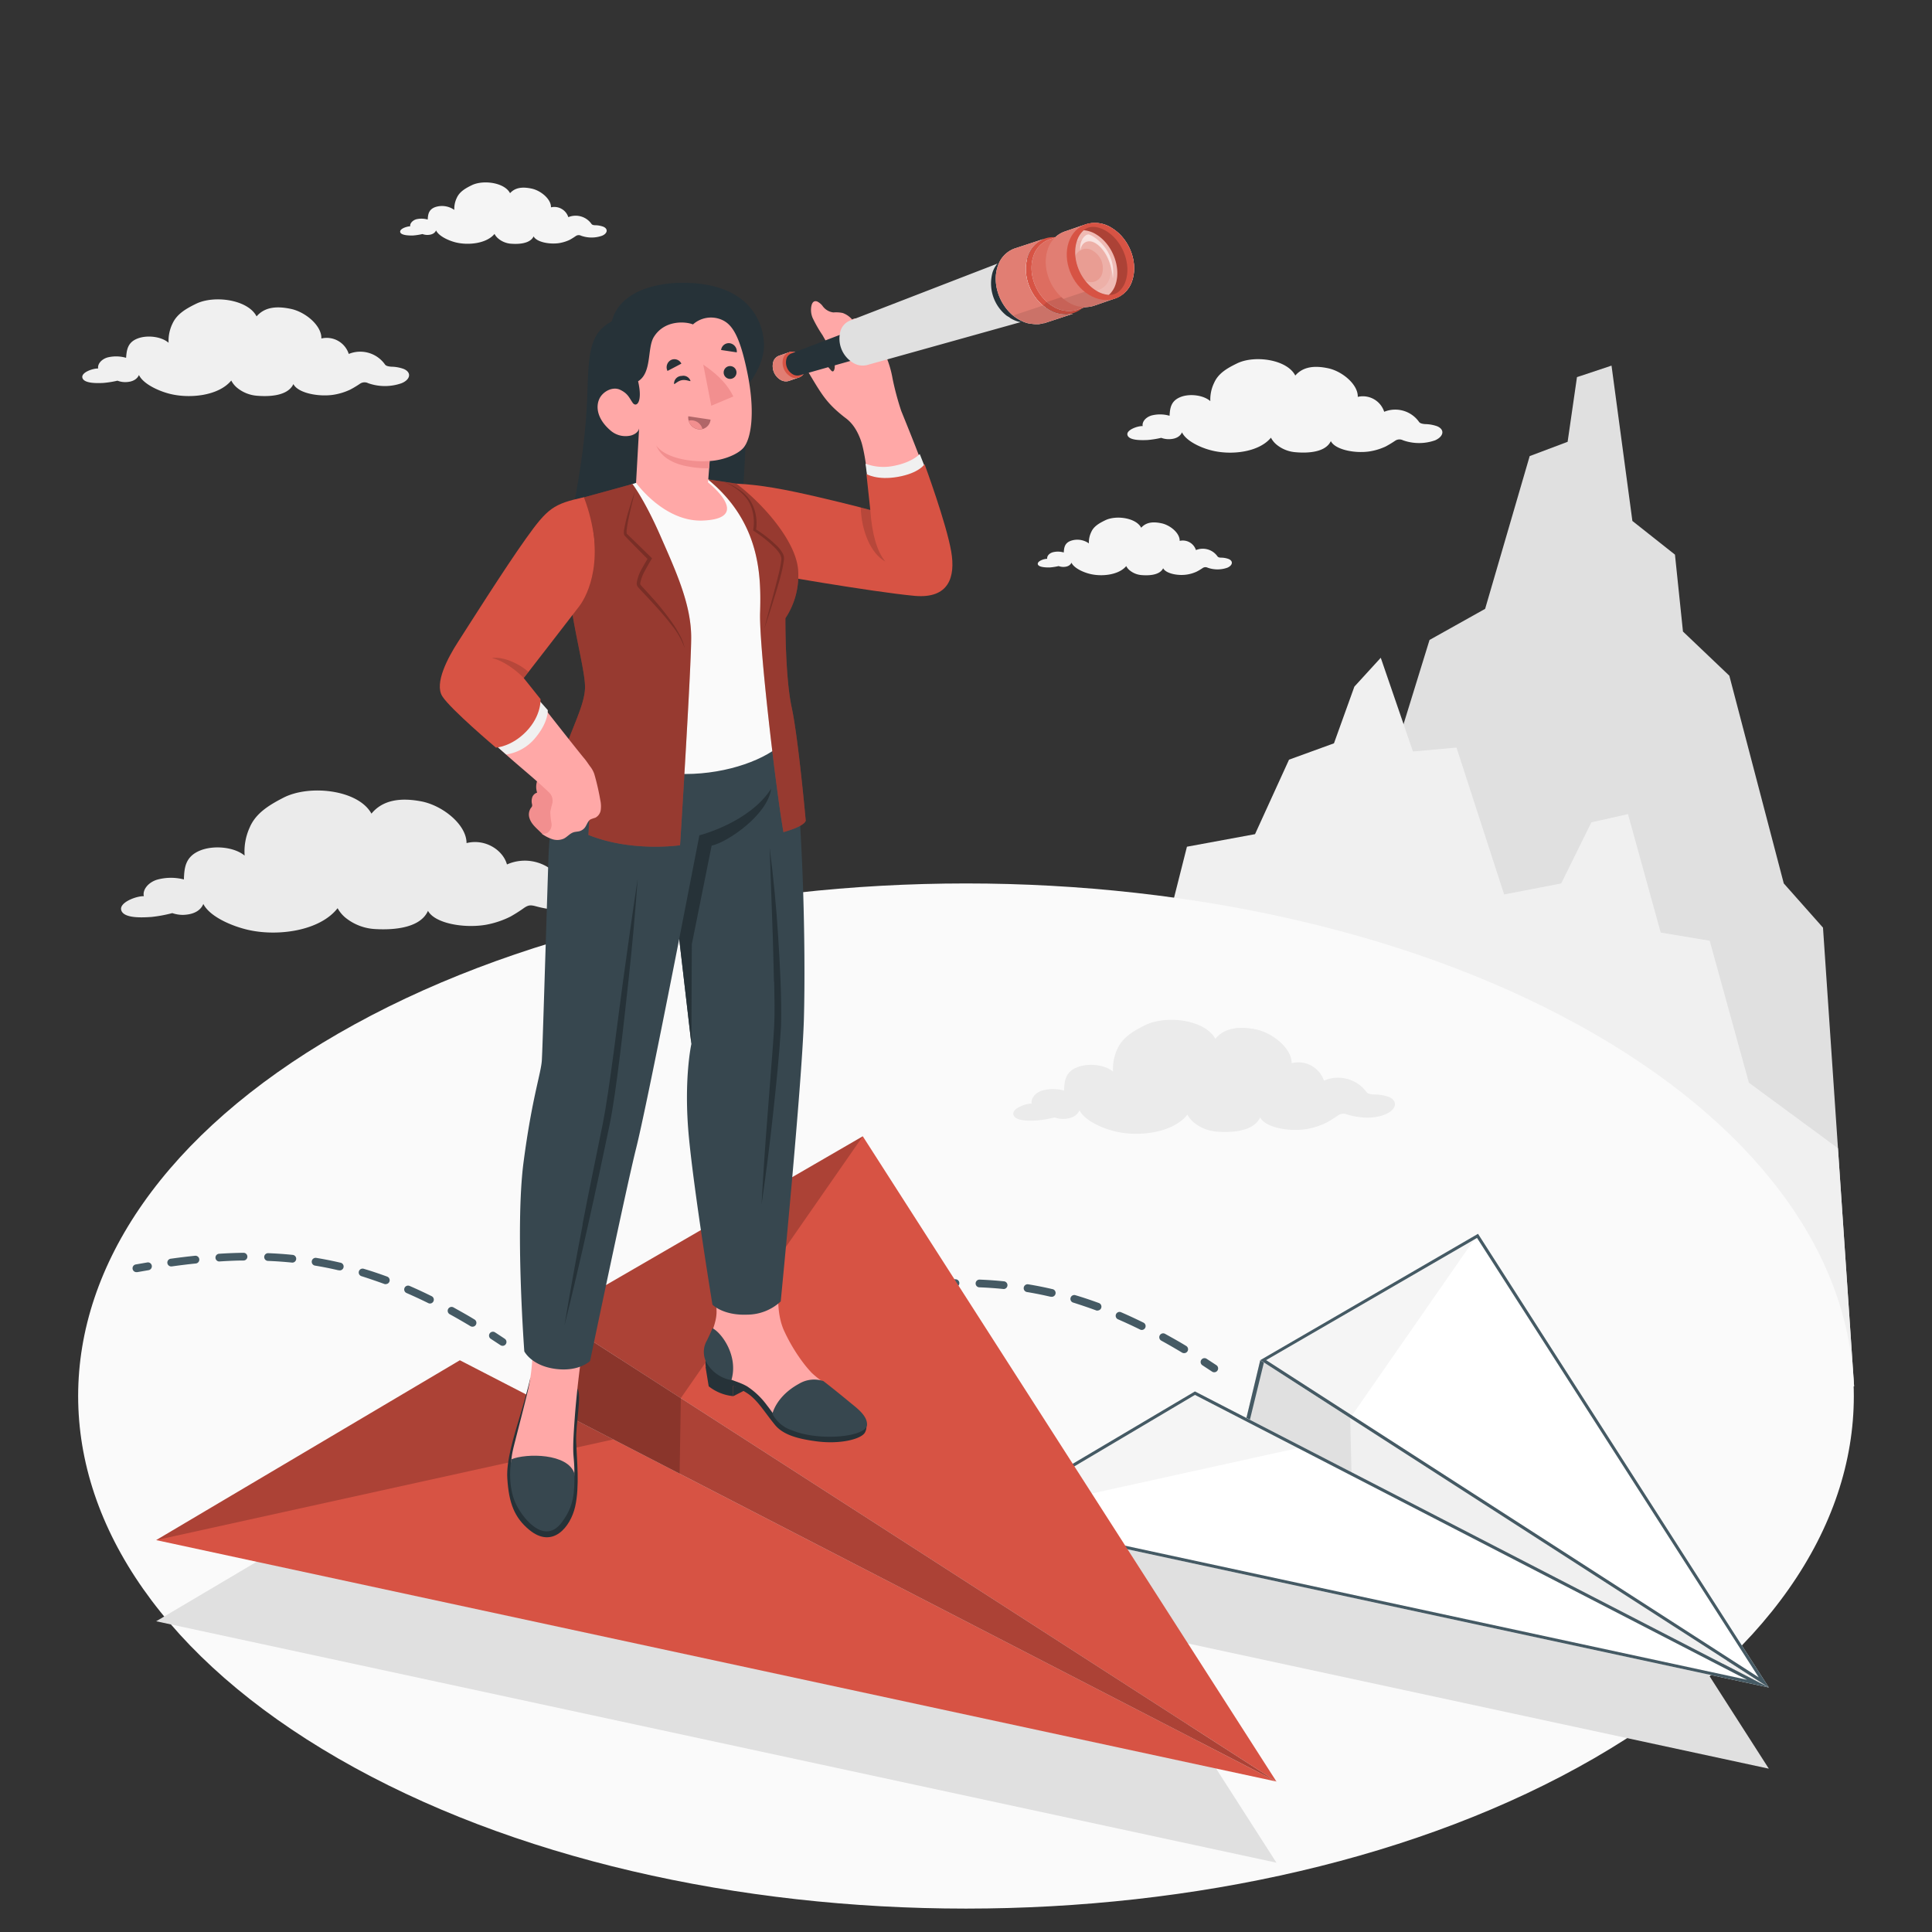 <svg xmlns="http://www.w3.org/2000/svg" viewBox="0 0 500 500"><rect x="0" y="0" width="500" height="500" fill="#333333" stroke="none"/><g id="freepik--Mountains--inject-1"><g id="freepik--mountains--inject-1"><polygon points="479.84 358.77 471.79 240.07 461.64 228.63 447.55 174.87 435.55 163.44 433.48 143.54 422.46 134.82 417.06 94.62 408.12 97.6 405.7 114.34 395.88 118.04 384.35 157.57 369.96 165.62 358.09 204.09 342.49 214.59 295.56 360.3 479.84 358.77" style="fill:#e0e0e0"></polygon><polygon points="475.66 297.16 452.61 280.2 442.47 243.46 429.79 241.34 421.32 210.69 411.85 212.81 404.04 228.63 389.27 231.48 376.94 193.47 365.67 194.48 357.34 170.23 350.51 177.7 345.23 192.37 333.6 196.6 324.8 215.88 307.18 219.13 271.5 360.3 479.84 358.77 475.66 297.16" style="fill:#f0f0f0"></polygon></g></g><g id="freepik--Floor--inject-1"><path id="freepik--floor--inject-1" d="M87.53,455.09c-89.74-51.8-89.74-135.8,0-187.6s235.21-51.81,324.94,0,89.74,135.8,0,187.6S177.26,506.9,87.53,455.09Z" style="fill:#fafafa"></path></g><g id="freepik--Shadows--inject-1"><polyline points="330.34 482.06 223.29 315.07 143.1 361.53 119.01 373.04 40.42 419.58 330.34 482.06" style="fill:#e0e0e0"></polyline><polyline points="457.77 457.73 382.53 340.34 326.16 373 309.23 381.09 253.98 413.81 457.77 457.73" style="fill:#e0e0e0"></polyline></g><g id="freepik--Clouds--inject-1"><path id="freepik--Cloud--inject-1" d="M104.55,95.51a9.72,9.72,0,0,0-3.28-.61c-1.06-.08-1.4-.3-1.6-.52a7.84,7.84,0,0,0-9.41-2.78,6,6,0,0,0-7.09-4c.12-3.31-4.1-6.86-7.89-7.66s-6.81-.45-8.88,1.94c-2.23-4.34-10.93-5.56-15.64-3.27-2.71,1.32-5,2.68-6.13,5.16a10.22,10.22,0,0,0-1,4.94c-1.84-1.62-5.52-2.06-8-1.11-2.64,1-2.84,3-3,5a9.37,9.37,0,0,0-4.82-.09c-1.66.5-2.62,1.8-2.4,2.86-1.31-.07-4.45,1-4.09,2.39.4,1.56,4,1.4,5.33,1.35a25,25,0,0,0,3.75-.59,5.64,5.64,0,0,0,1.95.37c2.28,0,3.25-1,3.61-1.84,1.12,2.34,5.08,4.13,7.89,4.85,5.28,1.35,12.75.53,16-3.42a5.94,5.94,0,0,0,1.57,1.92,9.2,9.2,0,0,0,4.88,2c2.17.2,8,.48,9.63-3,1.16,2.29,6.34,3.34,10.28,2.78a16,16,0,0,0,4.41-1.34,25.66,25.66,0,0,0,2.53-1.52,2.11,2.11,0,0,1,2.16-.14,13,13,0,0,0,8.6,0C106.15,98.28,106.61,96.44,104.55,95.51Z" style="fill:#f0f0f0"></path><path id="freepik--cloud--inject-1" d="M372,110.34a9.44,9.44,0,0,0-3.16-.58c-1-.08-1.35-.29-1.55-.51a7.55,7.55,0,0,0-9.06-2.68,5.8,5.8,0,0,0-6.84-3.86c.11-3.19-4-6.61-7.61-7.39s-6.56-.43-8.56,1.87c-2.14-4.18-10.54-5.36-15.08-3.14-2.61,1.27-4.83,2.57-5.91,5a9.88,9.88,0,0,0-1,4.76c-1.77-1.56-5.32-2-7.68-1.07-2.55,1-2.75,2.91-2.87,4.86a8.87,8.87,0,0,0-4.64-.08c-1.61.47-2.53,1.73-2.31,2.75-1.27-.07-4.3,1-3.95,2.3.39,1.51,3.84,1.35,5.14,1.31a24.49,24.49,0,0,0,3.61-.57,5.53,5.53,0,0,0,1.88.35c2.2,0,3.13-.95,3.49-1.77,1.07,2.26,4.89,4,7.6,4.67,5.09,1.31,12.29.51,15.42-3.29a5.77,5.77,0,0,0,1.52,1.85,8.75,8.75,0,0,0,4.71,1.9c2.09.2,7.69.47,9.27-2.86,1.12,2.21,6.12,3.22,9.91,2.68a15.48,15.48,0,0,0,4.26-1.28,27.17,27.17,0,0,0,2.44-1.47,2,2,0,0,1,2.08-.14,12.44,12.44,0,0,0,8.3,0C373.56,113,374,111.24,372,110.34Z" style="fill:#f5f5f5"></path><path id="freepik--cloud--inject-1" d="M152.12,228.8a14.2,14.2,0,0,0-4.8-.74c-1.54-.08-2-.37-2.35-.7a11.37,11.37,0,0,0-13.77-3.64c-1-3.67-5.57-6.75-10.46-5.53,0-4.81-6.25-9.79-11.79-10.81-5.31-1-9.9-.37-12.82,3.19-3.4-6.21-16.1-7.62-22.85-4.09-3.88,2-7.16,4.09-8.69,7.74a15,15,0,0,0-1.28,7.21c-2.73-2.27-8.09-2.75-11.61-1.28-3.8,1.6-4,4.5-4.11,7.45a13.42,13.42,0,0,0-7,.08c-2.4.78-3.74,2.72-3.36,4.25-1.92-.06-6.44,1.62-5.85,3.63.65,2.25,5.85,1.87,7.79,1.75a35.93,35.93,0,0,0,5.42-1,8.37,8.37,0,0,0,2.85.46c3.32-.12,4.68-1.58,5.18-2.83,1.71,3.36,7.55,5.8,11.65,6.72,7.72,1.75,18.54.24,23.1-5.62a8.51,8.51,0,0,0,2.36,2.71,13.32,13.32,0,0,0,7.18,2.68c3.15.2,11.62.36,13.85-4.71,1.79,3.28,9.35,4.58,15,3.61a23.73,23.73,0,0,0,6.35-2.12,39.46,39.46,0,0,0,3.62-2.31c1.11-.71,1.62-.72,3.13-.31,4,1.07,8.53,1.43,12.49-.37C154.56,232.77,155.15,230.07,152.12,228.8Z" style="fill:#ebebeb"></path><path id="freepik--cloud--inject-1" d="M359.42,283.88a11.41,11.41,0,0,0-3.84-.63c-1.25-.07-1.65-.31-1.89-.58a9.15,9.15,0,0,0-11.05-3,7,7,0,0,0-8.37-4.52c.06-3.87-5-7.92-9.4-8.78-4.27-.82-8-.37-10.34,2.48-2.69-5-12.89-6.25-18.34-3.46-3.14,1.6-5.79,3.23-7.05,6.16a12,12,0,0,0-1.08,5.79c-2.18-1.85-6.49-2.28-9.33-1.11-3.07,1.25-3.26,3.59-3.36,6a10.72,10.72,0,0,0-5.63,0c-1.94.61-3,2.16-2.74,3.39-1.54-.06-5.18,1.26-4.73,2.88.51,1.81,4.7,1.55,6.26,1.46a29.14,29.14,0,0,0,4.37-.77,7,7,0,0,0,2.28.39c2.67-.08,3.78-1.24,4.19-2.24,1.35,2.71,6,4.71,9.32,5.49,6.2,1.46,14.91.32,18.61-4.36a6.9,6.9,0,0,0,1.89,2.2,10.67,10.67,0,0,0,5.75,2.2c2.54.19,9.34.38,11.18-3.68,1.41,2.65,7.48,3.75,12.07,3a18.63,18.63,0,0,0,5.12-1.66,30.53,30.53,0,0,0,2.93-1.83,2.47,2.47,0,0,1,2.52-.22c3.18.89,6.85,1.21,10.05-.21C361.36,287.09,361.86,284.93,359.42,283.88Z" style="fill:#ebebeb"></path><path id="freepik--cloud--inject-1" d="M156.16,58.68a6.28,6.28,0,0,0-2.08-.39c-.67,0-.88-.18-1-.33a5,5,0,0,0-6-1.76,3.8,3.8,0,0,0-4.49-2.54c.08-2.09-2.6-4.34-5-4.85S133.31,48.53,132,50c-1.4-2.75-6.92-3.52-9.9-2.07-1.72.84-3.17,1.7-3.88,3.27a6.57,6.57,0,0,0-.65,3.12,5.53,5.53,0,0,0-5-.7c-1.67.65-1.8,1.91-1.88,3.2a5.83,5.83,0,0,0-3-.06c-1,.32-1.66,1.14-1.52,1.81-.83,0-2.82.63-2.59,1.51s2.52.89,3.37.86a16.23,16.23,0,0,0,2.38-.37,3.59,3.59,0,0,0,1.23.23c1.45,0,2.06-.63,2.29-1.17.71,1.49,3.22,2.62,5,3.08,3.34.85,8.07.33,10.13-2.17a3.84,3.84,0,0,0,1,1.22A5.78,5.78,0,0,0,132,63.05c1.37.13,5.06.3,6.1-1.88.73,1.45,4,2.11,6.51,1.76a10.38,10.38,0,0,0,2.79-.84,17.59,17.59,0,0,0,1.61-1,1.34,1.34,0,0,1,1.37-.09,8.09,8.09,0,0,0,5.45,0C157.18,60.44,157.47,59.27,156.16,58.68Z" style="fill:#f5f5f5"></path><path id="freepik--cloud--inject-1" d="M318,144.68a5.74,5.74,0,0,0-1.95-.36c-.63,0-.83-.18-.95-.31a4.65,4.65,0,0,0-5.59-1.65,3.57,3.57,0,0,0-4.21-2.38c.07-2-2.44-4.07-4.69-4.55s-4-.27-5.27,1.15c-1.32-2.58-6.49-3.3-9.29-1.94-1.61.78-3,1.59-3.64,3.06a6.19,6.19,0,0,0-.61,2.93,5.14,5.14,0,0,0-4.73-.65c-1.57.6-1.69,1.79-1.77,3a5.37,5.37,0,0,0-2.85-.05c-1,.29-1.56,1.07-1.43,1.7-.78-.05-2.65.59-2.43,1.41s2.37.84,3.16.81a15.34,15.34,0,0,0,2.23-.35,3.47,3.47,0,0,0,1.16.22c1.36,0,1.93-.59,2.15-1.1.66,1.4,3,2.46,4.68,2.88,3.13.81,7.57.32,9.5-2a3.29,3.29,0,0,0,.94,1.14,5.47,5.47,0,0,0,2.9,1.18c1.28.12,4.74.28,5.71-1.76.69,1.36,3.77,2,6.11,1.64a9.26,9.26,0,0,0,2.62-.79,14.52,14.52,0,0,0,1.5-.9,1.27,1.27,0,0,1,1.29-.09,7.63,7.63,0,0,0,5.1,0C319,146.33,319.23,145.23,318,144.68Z" style="fill:#f5f5f5"></path></g><g id="freepik--paper-plane-2--inject-1"><g id="freepik--paper-plane--inject-1"><g id="freepik--lines--inject-1"><path d="M314.23,355.14a1,1,0,0,1-.55-.17l-2.5-1.64a1,1,0,1,1,1.09-1.68l2.52,1.65a1,1,0,0,1-.56,1.84Z" style="fill:#455a64"></path><path d="M306.42,350.19a1.06,1.06,0,0,1-.51-.14c-1.81-1.09-3.62-2.13-5.38-3.1a1,1,0,0,1,1-1.75c1.79,1,3.62,2,5.45,3.13a1,1,0,0,1-.52,1.86Zm-10.94-6a1,1,0,0,1-.44-.11c-1.88-.93-3.77-1.8-5.62-2.61a1,1,0,1,1,.79-1.83c1.88.81,3.8,1.71,5.71,2.65a1,1,0,0,1-.44,1.9Zm-11.46-5a1,1,0,0,1-.34-.06c-1.95-.72-3.93-1.38-5.86-2a1,1,0,1,1,.57-1.91c2,.59,4,1.27,6,2a1,1,0,0,1-.35,1.94Zm-11.95-3.6-.23,0c-2-.47-4-.87-6.06-1.21a1,1,0,0,1,.33-2c2.07.34,4.15.75,6.19,1.23a1,1,0,0,1-.23,2Zm-43.44-1a1,1,0,0,1-.13-2c2.12-.3,4.22-.55,6.23-.76a1,1,0,1,1,.21,2c-2,.2-4.06.46-6.17.75Zm31.13-1h-.1c-2-.2-4.1-.35-6.17-.43a1,1,0,0,1-1-1,1,1,0,0,1,1-1c2.11.08,4.23.23,6.29.44a1,1,0,0,1-.1,2Zm-18.71-.27a1,1,0,0,1-.06-2c2.13-.14,4.24-.22,6.29-.25a1,1,0,0,1,1,1,1,1,0,0,1-1,1c-2,0-4.1.11-6.19.24Z" style="fill:#455a64"></path><path d="M219.48,336.07a1,1,0,0,1-.18-2l3-.52a1,1,0,0,1,.33,2l-2.95.51Z" style="fill:#455a64"></path></g><g id="freepik--paper-plane--inject-1"><polygon points="457.77 436.73 326.16 352 322.57 366.98 457.77 436.73" style="fill:#f0f0f0"></polygon><polygon points="349.43 366.98 349.77 381.29 322.57 366.98 326.16 352 349.43 366.98" style="fill:#e0e0e0"></polygon><polygon points="326.16 352 322.57 366.98 323.47 367.44 327.25 352 326.16 352" style="fill:#455a64"></polygon><polygon points="253.98 392.81 457.77 436.73 309.23 360.09 253.98 392.81" style="fill:#fff"></polygon><polygon points="253.98 392.81 337.14 374.49 309.23 360.09 253.98 392.81" style="fill:#f5f5f5"></polygon><path d="M309.25,361l142.89,73.72-196-42.25L309.25,361m0-.9L254,392.81l203.79,43.92L309.23,360.09Z" style="fill:#455a64"></path><polygon points="457.77 436.73 326.16 352 382.53 319.34 457.77 436.73" style="fill:#fff"></polygon><polygon points="349.43 366.98 382.53 319.34 326.16 352 349.43 366.98" style="fill:#f5f5f5"></polygon><path d="M382.27,320.4l72.89,113.71L327.67,352l54.6-31.64m.26-1.06L326.16,352l131.61,84.73L382.53,319.34Z" style="fill:#455a64"></path></g></g></g><g id="freepik--paper-plane-1--inject-1"><g id="freepik--paper-plane--inject-1"><g id="freepik--lines--inject-1"><path d="M130.07,348.3a1,1,0,0,1-.55-.17l-2.5-1.64a1,1,0,0,1,1.09-1.68c.83.54,1.67,1.09,2.52,1.66a1,1,0,0,1,.28,1.38A1,1,0,0,1,130.07,348.3Z" style="fill:#455a64"></path><path d="M122.27,343.35a1.07,1.07,0,0,1-.52-.14c-1.81-1.09-3.62-2.13-5.38-3.1a1,1,0,1,1,1-1.75c1.78,1,3.61,2,5.44,3.13a1,1,0,0,1,.34,1.37A1,1,0,0,1,122.27,343.35Zm-11-6a1,1,0,0,1-.44-.11c-1.88-.93-3.77-1.8-5.62-2.61a1,1,0,0,1-.52-1.31,1,1,0,0,1,1.32-.52c1.87.81,3.8,1.71,5.7,2.65a1,1,0,0,1,.46,1.34A1,1,0,0,1,111.32,337.35Zm-11.46-5a1,1,0,0,1-.34-.06c-2-.72-3.92-1.38-5.86-2a1,1,0,1,1,.58-1.91c2,.59,4,1.27,6,2a1,1,0,0,1-.35,1.94Zm-12-3.6-.22,0c-2-.47-4-.87-6.06-1.21a1,1,0,1,1,.32-2c2.07.34,4.15.75,6.19,1.23a1,1,0,0,1-.23,2Zm-43.43-1a1,1,0,0,1-.14-2c2.13-.3,4.22-.55,6.23-.76a1,1,0,0,1,.21,2c-2,.2-4.06.46-6.17.75Zm31.13-1H75.5c-2-.2-4.1-.35-6.16-.43a1,1,0,1,1,.08-2c2.1.08,4.22.23,6.28.44a1,1,0,0,1-.09,2Zm-18.71-.28a1,1,0,0,1-.07-2c2.13-.14,4.24-.22,6.29-.25a1,1,0,0,1,1,1,1,1,0,0,1-1,1c-2,0-4.1.11-6.19.24Z" style="fill:#455a64"></path><path d="M35.32,329.23a1,1,0,0,1-1-.83,1,1,0,0,1,.8-1.16l3-.52a1,1,0,0,1,.33,2l-2.94.51Z" style="fill:#455a64"></path></g><g id="freepik--paper-plane--inject-1"><polygon points="40.42 398.58 330.34 461.06 119.01 352.04 40.42 398.58" style="fill:#D75344"></polygon><polygon points="330.34 461.06 143.1 340.53 223.29 294.07 330.34 461.06" style="fill:#D75344"></polygon><polygon points="40.42 398.58 158.72 372.52 119.01 352.04 40.42 398.58" style="opacity:0.2"></polygon><polygon points="176.2 361.83 223.29 294.07 143.1 340.53 176.2 361.83" style="opacity:0.2"></polygon><polygon points="330.34 461.06 143.1 340.53 137.99 361.83 330.34 461.06" style="fill:#D75344"></polygon><polygon points="330.34 461.06 143.1 340.53 137.99 361.83 330.34 461.06" style="opacity:0.2"></polygon><polygon points="176.2 361.83 175.88 381.38 137.99 361.83 143.1 340.53 176.2 361.83" style="opacity:0.2"></polygon></g></g></g><g id="freepik--Character--inject-1"><g id="freepik--character--inject-1"><g id="freepik--Bottom--inject-1"><g id="freepik--bottom--inject-1"><polygon points="189.75 361.34 193.16 359.6 189.75 358.7 189.75 361.34" style="fill:#263238"></polygon><path d="M223.89,367.16s-40.79-17.74-41.25-15a4.11,4.11,0,0,0,.05,1.65l-.11-.15.83,5.11a12,12,0,0,0,6.34,2.55V358.7a21,21,0,0,1,3.61,1.85c2.62,1.69,4.34,4.68,7.15,8.15,2.05,2.53,5.64,3.66,11,4.34,5.72.72,10.73-.46,12.12-2C224.7,369.77,224.1,367.52,223.89,367.16Z" style="fill:#263238"></path><path d="M222.75,366.23c-.39-.4-1.86-2-3.84-3.69-1.74-1.5-3.76-3.39-5.93-4.92a22.68,22.68,0,0,1-2.94-2.36,30.52,30.52,0,0,1-2-2.35,44.85,44.85,0,0,1-5-8.26c-.66-1.38-1.86-4.43-1.62-10.11.36-8.61,1-11.73,1-17.32l-19.27,3c.62,3.09,1.33,10,1.68,13.51.54,5.35,1.33,5.85-.67,11.23-.58,1.58-1.47,3.11-1.52,4.8-.09,2.74,2.09,5.07,4.5,6.38,2,1.08,4.3,1.52,6.24,2.67a19.88,19.88,0,0,1,5.12,4.9c1.39,1.73,2.52,3.79,4.45,5a17.71,17.71,0,0,0,6.63,2.19,35.36,35.36,0,0,0,8.87.31C222.53,370.76,225.64,369.18,222.75,366.23Z" style="fill:#ffa8a7"></path><path d="M220.38,363.28c-1.76-1.45-4.27-3.53-7.29-5.86a7.59,7.59,0,0,0-6.28.68c-6,3.27-6.91,7.8-6.91,7.8a8.68,8.68,0,0,0,5,4.24c7,2.94,19.42,1.78,19.49-1.44C224.41,366.64,222.53,365,220.38,363.28Zm-36-19.53s-.39,1.06-1.42,3.15a5.87,5.87,0,0,0,.16,6.21,9.28,9.28,0,0,0,6.16,4.07C191.14,351,186.85,345,184.41,343.75Z" style="fill:#37474f"></path><path d="M149.47,359.46c1.11,1.86-.51,8.78-.35,13.73.15,4.5.93,11.52-.28,16.76s-5.83,11-11.91,5.94c-3.77-3.13-5.25-6.85-5.64-13.32-.28-4.5,1.64-10.69,3.29-16.17,1.93-6.4,2.68-9.83,2.68-9.83Z" style="fill:#263238"></path><path d="M137.43,326.07c-.65,10.47.43,17.85.37,24.56a48.3,48.3,0,0,1-1.14,9.05c-1,4.26-2.57,10.18-3.26,12.95-1,3.86-1.67,6.29-.41,10.66a5.35,5.35,0,0,0,.42,1c1.8,3.62,6.5,6.43,8,6a2.6,2.6,0,0,0,2.66,1,3.22,3.22,0,0,0,.5-.11,3.28,3.28,0,0,0,.52-.2,5.2,5.2,0,0,0,2.6-3.24c.09-.29.18-.61.26-.94,1.21-5.38.48-8.89.42-11-.08-2.44.13-5.54.42-9.47s1.47-16.25,2.95-22.12c1.1-4.1,2.47-9.25,3.91-14.73Z" style="fill:#ffa8a7"></path><path d="M132.37,377.66c3.79-1.58,14.67-1.6,16.3,3.73,0,5-.09,8.37-3.32,12.64-4.3,5.69-9.64-.53-11.66-4.46S131.81,380.33,132.37,377.66Z" style="fill:#37474f"></path><path d="M155.5,178.55c-5.49,9.39-12.88,22.45-13.57,43.73-.91,28.36-1.5,48.67-1.7,52.09s-2.54,9.64-4.74,26.44.2,48.92.2,48.92,1.89,3.82,8.31,4.57c5.93.7,8.71-2.08,8.71-2.08s9.39-45,11.92-55.05S175.78,243,175.78,243l3.15,27.16s-2.06,9.25-.65,24.07,6.1,43.41,6.1,43.41,2.69,2.84,9,2.59a12.81,12.81,0,0,0,8.67-3.42s5.53-56.43,6-73.17,0-58.55-4.61-83.48Z" style="fill:#37474f"></path><path d="M181,216.18,175.78,243l3.15,27.16.11-25.78,5.13-25.53c4.06-.86,14.51-7.93,15.4-14.73C193.93,212.93,181,216.18,181,216.18Zm-30.2,100.71q-2.53,13-4.72,26.16,3.21-12.9,6.08-25.88c1.94-8.65,3.77-17.28,5.59-26s3.92-28.48,4.89-37.29,1.75-17.64,2.4-26.48c-1.34,8.76-2.55,17.54-3.77,26.31s-3.54,28.46-5.27,37.11S152.4,308.19,150.75,316.89Zm49.55-62.82c.07,3.84.2,7.71,0,11.51s-.52,7.66-.82,11.5l-.89,11.54q-.92,11.53-1.55,23.1,1.68-11.46,2.93-23c.84-7.68,1.64-15.34,2.11-23.1.19-7.8-.26-15.49-.74-23.21s-1.23-15.4-2.21-23.06l.82,23.13C200.09,246.37,200.23,250.22,200.3,254.07Z" style="fill:#263238"></path></g></g><g id="freepik--Top--inject-1"><path d="M158.32,83.17c-5.48,2.93-6,7.48-6.31,18.57-.5,20.11-6.66,43-6.66,43l46,.53,2.48-46s4.07-4.93,3.89-10.23-3.08-12.35-12.83-14.91C176.76,72,161,72.81,158.32,83.17Z" style="fill:#263238"></path><path d="M245.14,140.45c-2.53-11.22-8.92-26.73-11.9-34.1A72,72,0,0,1,231,98a27.25,27.25,0,0,0-3.17-8.82A20.39,20.39,0,0,0,222.89,83a1.9,1.9,0,0,0-2.36-.31A5.72,5.72,0,0,0,218.08,81a8.28,8.28,0,0,0-2.39-.14,4,4,0,0,1-2.84-1.72,4,4,0,0,0-1.33-1.1c-.89-.33-1.31.27-1.5,1a5.31,5.31,0,0,0,.29,3.24,33.71,33.71,0,0,0,2.57,4.48c1.31,2.37,3.26,5.37,3.15,8.13,0,.56-.23,1.72-.93,1A22.73,22.73,0,0,0,212.25,93a4.81,4.81,0,0,0-3.76-1.11,1.64,1.64,0,0,0-1.06.57c-.34.47-.12.79.16,1.15a11,11,0,0,1,.77,1.23q.73,1.29,1.5,2.58c3,5,4.31,7.09,8.6,10.48.67.54,2.82,1.79,4.36,6.18s2.67,18.31,2.67,18.31-2-.45-14.94-3.57a129,129,0,0,0-20.26-3.47l9.2,21.9s15.23,2.78,30.26,5.15C241.23,154.22,248.19,153.92,245.14,140.45Z" style="fill:#ffa8a7"></path><path d="M224.57,124.38,224,120a13.23,13.23,0,0,0,7.62.5c4.56-.92,6.41-3,6.41-3l1.44,3.65a21.48,21.48,0,0,1-7.22,3A21.22,21.22,0,0,1,224.57,124.38Z" style="fill:#f0f0f0"></path><path d="M190.56,125.16c6.26.31,12.27,1.41,21.19,3.48,7.95,1.85,13.48,3.34,13.48,3.34l-1-9.32s2.68,1.72,8.16.75,6.89-3.27,6.89-3.27,5.64,15.27,6.9,22.63c1.12,6.52-.57,12.23-9.47,11.44-10.93-1-39-5.93-39-5.93Z" style="fill:#D75344"></path><path d="M225.23,132c.44,6.07,1.66,10.64,3.88,13.31-3.8-2.08-6.18-8-6.35-14Z" style="opacity:0.15"></path><g id="freepik--Telescope--inject-1"><path d="M201.65,92.05a2.41,2.41,0,0,0-1.52,1.57,4.14,4.14,0,0,0,1.78,4.62,2.7,2.7,0,0,0,2.22.35l2.59-.89a2.39,2.39,0,0,0,1.52-1.57,4.15,4.15,0,0,0-1.78-4.63,2.68,2.68,0,0,0-2.23-.34Z" style="fill:#fafafa"></path><path d="M201.65,92.05a2.41,2.41,0,0,0-1.52,1.57,4.14,4.14,0,0,0,1.78,4.62,2.7,2.7,0,0,0,2.22.35l2.59-.89a2.39,2.39,0,0,0,1.52-1.57,4.15,4.15,0,0,0-1.78-4.63,2.68,2.68,0,0,0-2.23-.34Z" style="fill:#D75344"></path><path d="M201.65,92.05a2.41,2.41,0,0,0-1.52,1.57,4.14,4.14,0,0,0,1.78,4.62,2.7,2.7,0,0,0,2.22.35l2.59-.89a2.39,2.39,0,0,0,1.52-1.57,4.15,4.15,0,0,0-1.78-4.63,2.68,2.68,0,0,0-2.23-.34Z" style="fill:#fff;opacity:0.25"></path><path d="M204.47,97.37a2.44,2.44,0,0,0,3.77-1.24,4.15,4.15,0,0,0-1.78-4.63,2.44,2.44,0,0,0-3.77,1.24A4.15,4.15,0,0,0,204.47,97.37Z" style="fill:#D75344"></path><path d="M204.86,91.46a2.05,2.05,0,0,0-1.31,1.35,3.56,3.56,0,0,0,1.53,4,2.32,2.32,0,0,0,1.9.3l21.74-6.14c.59-.19.83-1.65,1.07-2.35a3.56,3.56,0,0,0-1.53-4c-.65-.4-1.79-1.41-2.37-1.22C225.7,83.46,205,91.4,204.86,91.46Z" style="fill:#263238"></path><g id="freepik--Lens--inject-1"><path d="M220.2,82.89a4.19,4.19,0,0,0-2.68,2.77,7.31,7.31,0,0,0,3.14,8.16,4.73,4.73,0,0,0,3.9.61c.4-.12,42.11-11.76,42.49-11.88,1.2-.39,1.71-3.41,2.2-4.84a7.3,7.3,0,0,0-3.14-8.15c-1.33-.82-3.69-2.9-4.89-2.52C260.83,67.17,220.57,82.76,220.2,82.89Z" style="fill:#e0e0e0"></path><path d="M262,81.67c3.63,2.21,7.63.9,8.93-2.94s-.58-8.73-4.21-10.94-7.63-.9-8.93,2.93S258.36,79.45,262,81.67Z" style="fill:#e0e0e0"></path></g><path d="M261.47,82.32a7.52,7.52,0,0,0,3.95,1.17h.33l2.06-.06h-.15l-.28,0c-.19,0-.4,0-.6-.07a8.71,8.71,0,0,1-3.13-1.17,10.92,10.92,0,0,1-1.45-1.08c-3.31-2.91-4.87-7.86-3.51-11.83a7.24,7.24,0,0,1,1.58-2.69l.14-.15a.86.86,0,0,1,.14-.13l0,0,.3-.26.11-.09-1.72,1.23h0c-.16.11-.31.24-.46.36a6.78,6.78,0,0,0-1.9,2.91,10.66,10.66,0,0,0,3.62,11.23L261,82l.05,0Z" style="fill:#263238"></path><path d="M271.22,80c4.52,2.75,9.51,1.12,11.13-3.66s-.72-10.88-5.25-13.64S267.6,61.6,266,66.38,266.69,77.26,271.22,80Z" style="fill:#D75344"></path><path d="M263.47,82.56A9.33,9.33,0,0,0,266,83.65a15.59,15.59,0,0,0,1.91.24c.16,0,.77,0,.92,0l.45-.07a5.87,5.87,0,0,0,.75-.18h0l.06,0,.11,0,.06,0,7.43-2.44-.18,0s0,0,0,0l-.22,0a3.86,3.86,0,0,1-.49.09,6.62,6.62,0,0,1-.66.08A8.47,8.47,0,0,1,271.23,80a9.92,9.92,0,0,1-1.3-.93c-3.66-3-5.41-8.41-3.95-12.71a7.49,7.49,0,0,1,2.47-3.57l.33-.24,0,0,.33-.21.35-.19a2.1,2.1,0,0,1,.3-.15l.26-.11.26-.1-7.44,2.44h0l-.34.11a7.14,7.14,0,0,0-4.29,4.59c-1.39,4.1.14,9.18,3.46,12.28.16.15.32.3.51.45A11.42,11.42,0,0,0,263.47,82.56Z" style="fill:#fafafa"></path><path d="M284.2,60.78c4.29,2.61,6.51,8.38,5,12.9a7.23,7.23,0,0,1-2.06,3.16A6.4,6.4,0,0,1,285,78.08h0l-6.2,2.07-.15.06a7,7,0,0,1-.91.2,7.73,7.73,0,0,1-5.31-1.18c-4.28-2.61-6.51-8.38-5-12.9a6.84,6.84,0,0,1,3.32-4,6.51,6.51,0,0,1,.76-.34h0l.3-.1,6.08-2h0A7.51,7.51,0,0,1,284.2,60.78Z" style="fill:#ebebeb"></path><path d="M275.63,59.89a7.1,7.1,0,0,0-4.49,4.65c-1.63,4.78.72,10.89,5.25,13.65a8,8,0,0,0,6.53,1c.67-.21,4.95-1.71,5.57-1.92A7.06,7.06,0,0,0,293,72.66c1.63-4.78-.72-10.89-5.25-13.65a7.93,7.93,0,0,0-6.57-1C280.51,58.2,276.25,59.69,275.63,59.89Z" style="fill:#fafafa"></path><path d="M263.47,82.56A9.33,9.33,0,0,0,266,83.65a15.59,15.59,0,0,0,1.91.24c.16,0,.77,0,.92,0l.45-.07a5.87,5.87,0,0,0,.75-.18h0l.06,0,.11,0,.06,0,7.43-2.44-.18,0s0,0,0,0l-.22,0a3.86,3.86,0,0,1-.49.09,6.62,6.62,0,0,1-.66.08A8.47,8.47,0,0,1,271.23,80a9.92,9.92,0,0,1-1.3-.93c-3.66-3-5.41-8.41-3.95-12.71a7.49,7.49,0,0,1,2.47-3.57l.33-.24,0,0,.33-.21.35-.19a2.1,2.1,0,0,1,.3-.15l.26-.11.26-.1-7.44,2.44h0l-.34.11a7.14,7.14,0,0,0-4.29,4.59c-1.39,4.1.14,9.18,3.46,12.28.16.15.32.3.51.45A11.42,11.42,0,0,0,263.47,82.56Z" style="fill:#D75344"></path><path d="M263.47,82.56A9.33,9.33,0,0,0,266,83.65a15.59,15.59,0,0,0,1.91.24c.16,0,.77,0,.92,0l.45-.07a5.87,5.87,0,0,0,.75-.18h0l.06,0,.11,0,.06,0,7.43-2.44-.18,0s0,0,0,0l-.22,0a3.86,3.86,0,0,1-.49.09,6.62,6.62,0,0,1-.66.08A8.47,8.47,0,0,1,271.23,80a9.92,9.92,0,0,1-1.3-.93c-3.66-3-5.41-8.41-3.95-12.71a7.49,7.49,0,0,1,2.47-3.57l.33-.24,0,0,.33-.21.35-.19a2.1,2.1,0,0,1,.3-.15l.26-.11.26-.1-7.44,2.44h0l-.34.11a7.14,7.14,0,0,0-4.29,4.59c-1.39,4.1.14,9.18,3.46,12.28.16.15.32.3.51.45A11.42,11.42,0,0,0,263.47,82.56Z" style="fill:#fff;opacity:0.25"></path><path d="M284.2,60.78c4.29,2.61,6.51,8.38,5,12.9a7.23,7.23,0,0,1-2.06,3.16A6.4,6.4,0,0,1,285,78.08h0l-6.2,2.07-.15.06a7,7,0,0,1-.91.2,7.73,7.73,0,0,1-5.31-1.18c-4.28-2.61-6.51-8.38-5-12.9a6.84,6.84,0,0,1,3.32-4,6.51,6.51,0,0,1,.76-.34h0l.3-.1,6.08-2h0A7.51,7.51,0,0,1,284.2,60.78Z" style="fill:#D75344"></path><path d="M284.2,60.78c4.29,2.61,6.51,8.38,5,12.9a7.23,7.23,0,0,1-2.06,3.16A6.4,6.4,0,0,1,285,78.08h0l-6.2,2.07-.15.06a7,7,0,0,1-.91.2,7.73,7.73,0,0,1-5.31-1.18c-4.28-2.61-6.51-8.38-5-12.9a6.84,6.84,0,0,1,3.32-4,6.51,6.51,0,0,1,.76-.34h0l.3-.1,6.08-2h0A7.51,7.51,0,0,1,284.2,60.78Z" style="fill:#fff;opacity:0.15"></path><path d="M275.63,59.89a7.1,7.1,0,0,0-4.49,4.65c-1.63,4.78.72,10.89,5.25,13.65a8,8,0,0,0,6.53,1c.67-.21,4.95-1.71,5.57-1.92A7.06,7.06,0,0,0,293,72.66c1.63-4.78-.72-10.89-5.25-13.65a7.93,7.93,0,0,0-6.57-1C280.51,58.2,276.25,59.69,275.63,59.89Z" style="fill:#D75344"></path><path d="M275.63,59.89a7.1,7.1,0,0,0-4.49,4.65c-1.63,4.78.72,10.89,5.25,13.65a8,8,0,0,0,6.53,1c.67-.21,4.95-1.71,5.57-1.92A7.06,7.06,0,0,0,293,72.66c1.63-4.78-.72-10.89-5.25-13.65a7.93,7.93,0,0,0-6.57-1C280.51,58.2,276.25,59.69,275.63,59.89Z" style="fill:#fff;opacity:0.25"></path><path d="M281.84,76.31c4.53,2.76,9.52,1.13,11.14-3.65s-.72-10.89-5.25-13.65-9.51-1.13-11.14,3.65S277.31,73.55,281.84,76.31Z" style="fill:#D75344"></path><path d="M289.64,75.38c-2.11,1.85-4.85.52-5.93-.14-4.22-2.57-6.5-8.5-5-12.95a6,6,0,0,1,1.67-2.64c2.11-1.84,4.85-.51,5.93.15,4.21,2.56,6.49,8.49,5,12.94a6,6,0,0,1-1.67,2.64Z" style="opacity:0.2"></path><path d="M283.7,60.67a7.14,7.14,0,0,0-3.23-1.08l-.07.06a6,6,0,0,0-1.67,2.64c-1.52,4.45.76,10.38,5,12.95a7.17,7.17,0,0,0,3.22,1.08l.08-.06a6.12,6.12,0,0,0,1.67-2.64C290.19,69.17,287.91,63.24,283.7,60.67Z" style="fill:#D75344"></path><path d="M283.7,60.67a7.14,7.14,0,0,0-3.23-1.08l-.07.06a6,6,0,0,0-1.67,2.64c-1.52,4.45.76,10.38,5,12.95a7.17,7.17,0,0,0,3.22,1.08l.08-.06a6.12,6.12,0,0,0,1.67-2.64C290.19,69.17,287.91,63.24,283.7,60.67Z" style="fill:#fff;opacity:0.6"></path><path d="M278.67,62.47c-1.39,4.43.88,10.23,5,12.77h0A4.7,4.7,0,0,0,287.18,72a8.17,8.17,0,0,0-3.51-9.1A5.14,5.14,0,0,0,278.67,62.47Z" style="fill:#D75344;opacity:0.1"></path><path d="M278.31,66.23a12.55,12.55,0,0,0,2.51,6.38,3,3,0,0,0,4.41-1.78A5.26,5.26,0,0,0,283,65,3.08,3.08,0,0,0,278.31,66.23Z" style="fill:#D75344;opacity:0.2"></path><path d="M279.62,64.89c-.42-2.43,1.11-4.26,2.08-4.21S289,64.54,288,72.07c0,0-.17-4.79-3.05-7.92C282.23,61.19,279.77,62.53,279.62,64.89Z" style="fill:#fff;opacity:0.6"></path><path d="M262.19,81.65h0l7.72-2.57h0l1-.92,3.78-1.26.51.45,5.51-1.84a10,10,0,0,0,1.15.81l.43.25a8.51,8.51,0,0,0,3.67,1.08,7,7,0,0,0,2.26-.24l-.06,0c-1.2.41-4.63,1.61-5.22,1.8a6.9,6.9,0,0,1-2.28.29l-.44.15a6.61,6.61,0,0,1-3,1.52l.09,0,.22,0s0,0,0,0l.18,0-7.43,2.44-.06,0-.11,0-.06,0h0a5.87,5.87,0,0,1-.75.18l-.45.07c-.15,0-.76.06-.92,0a15.59,15.59,0,0,1-1.91-.24h0a8.73,8.73,0,0,1-1.9-.73,6.61,6.61,0,0,1-.63-.35A11.42,11.42,0,0,1,262.19,81.65Z" style="opacity:0.1"></path></g><path id="freepik--Chest--inject-1" d="M149.44,189.09c.59-4.32,3.6-5,2.14-15.25-.73-5.1-3.29-18.29-3.29-18.29s8.77-6.76,6-26.48l9.43-3.8,5.14-1.81,14.38.6,7.38,2c2.53,2.18,7.16,5.61,10.89,10.87,5.38,7.6,6.35,16,.85,22.21-.06,1.22.16,20,1.58,24.59.56,1.82,1.33,4.29.14,6.73C198.75,199.17,167.37,208,149.44,189.09Z" style="fill:#fafafa"></path><path d="M183.2,124.06l7.36,1.1c7.07,5.34,15.49,15,16,22.41a20,20,0,0,1-3.3,12.43s-.1,15.09,1.62,23.05,3.64,29.3,3.64,29.3.15,1.33-5.76,3c-1.82-10.22-6.3-47.72-6.05-56.72S197.08,135.4,183.2,124.06Z" style="fill:#D75344"></path><path d="M183.2,124.06l7.36,1.1c7.07,5.34,15.49,15,16,22.41a20,20,0,0,1-3.3,12.43s-.1,15.09,1.62,23.05,3.64,29.3,3.64,29.3.15,1.33-5.76,3c-1.82-10.22-6.3-47.72-6.05-56.72S197.08,135.4,183.2,124.06Z" style="opacity:0.3"></path><path d="M197.78,162.81c.58-2.39,1.22-4.76,1.87-7.13s1.27-4.75,1.86-7.12a28.37,28.37,0,0,0,.68-3.57c.18-1.13-.62-2.07-1.42-3a33.77,33.77,0,0,0-5.65-4.56l-.19-.12,0-.22a11.67,11.67,0,0,0,0-3.91,10,10,0,0,0-1.35-3.67,11.63,11.63,0,0,0-2.77-2.83,18.26,18.26,0,0,0-3.47-2A16.6,16.6,0,0,1,191,126.5a10.91,10.91,0,0,1,3,2.8,10.61,10.61,0,0,1,1.57,3.81,11.57,11.57,0,0,1,.08,4.15l-.15-.35a32.49,32.49,0,0,1,5.84,4.63,8.13,8.13,0,0,1,1.15,1.54,2.35,2.35,0,0,1,.22.45,1.62,1.62,0,0,1,.15.5,3.22,3.22,0,0,1,0,1,29.26,29.26,0,0,1-.73,3.66c-.6,2.39-1.36,4.74-2.08,7.09S198.54,160.47,197.78,162.81Z" style="opacity:0.2"></path><path d="M163.68,125.27s3.1,4,7.2,13.35,8.05,17.89,8,26.57S176,218.74,176,218.74s-12.44,1.88-23.71-2.66l.92-17.38-4.27,16.56s-5.39-1.93-7.38-3.73c2.94-18.07,9.51-26.65,9.84-33.32.22-4.58-3.67-17.28-4.41-28.73a87.85,87.85,0,0,1,1.37-20Z" style="fill:#D75344"></path><path d="M163.68,125.27s3.1,4,7.2,13.35,8.05,17.89,8,26.57S176,218.74,176,218.74s-12.44,1.88-23.71-2.66l.92-17.38-4.27,16.56s-5.39-1.93-7.38-3.73c2.94-18.07,9.51-26.65,9.84-33.32.22-4.58-3.67-17.28-4.41-28.73a87.85,87.85,0,0,1,1.37-20Z" style="opacity:0.3"></path><path d="M177.22,167.77a20,20,0,0,0-3.42-6c-1.4-1.85-2.93-3.59-4.49-5.3-.78-.86-1.57-1.71-2.36-2.55l-1.2-1.27c-.2-.23-.4-.42-.6-.68a1.16,1.16,0,0,1-.16-.2,2,2,0,0,1-.15-.33,2.38,2.38,0,0,1-.06-.58,10.43,10.43,0,0,1,1.21-3.46c.55-1,1.15-2.06,1.79-3.06l.06.58-3.56-3.59-1.77-1.81-.44-.46-.22-.23a1.71,1.71,0,0,1-.3-.36,2,2,0,0,1-.09-.8c0-.22,0-.44.07-.66a39.16,39.16,0,0,1,1.21-5c.5-1.63,1-3.24,1.59-4.84-.4,1.65-.82,3.29-1.19,4.94s-.76,3.31-.94,4.95a3.29,3.29,0,0,0,0,1.06c-.06-.08,0,.05.12.11l.23.22.46.44,1.83,1.78,3.65,3.57.26.25-.2.33c-.61,1-1.18,2-1.7,3a10.32,10.32,0,0,0-1.15,3.07,2,2,0,0,0,0,.27.11.11,0,0,1,0,.07s.07.1.11.15c.15.2.36.42.55.63l1.18,1.29c.78.86,1.56,1.72,2.33,2.6a70.05,70.05,0,0,1,4.3,5.54,27.65,27.65,0,0,1,1.8,3A12.53,12.53,0,0,1,177.22,167.77Z" style="opacity:0.2"></path><g id="freepik--Head--inject-1"><g id="freepik--head--inject-1"><g id="freepik--head--inject-1"><path d="M163.36,112.69a5.93,5.93,0,0,1-5.53-1.43c-3.14-2.76-3.76-5.86-2.69-8.1.88-1.83,3.4-3.23,5.38-2.27s2.29,2,3.2,3.33,2.7,0,1.42-5.55c3.64-2.24,2.3-8.61,4.08-11.47,2.79-4.48,8.27-4,10.12-3.24a7,7,0,0,1,7.24-1.29c2.74,1.09,4.78,3.81,6.82,13.71,2.08,10.09,1.08,17.09-1,19.52-1.45,1.67-5.12,3.21-8.73,3.41l-.43,5.55s11.93,9.35-1.39,9.86c-10,.38-17.24-9.77-17.24-9.77l.79-14.11S165.3,112.09,163.36,112.69Z" style="fill:#ffa8a7"></path></g><path d="M176.34,94.11,172.75,96a2.13,2.13,0,0,1,.88-2.82A2,2,0,0,1,176.34,94.11Z" style="fill:#263238"></path><path d="M190.68,91.19l-4.06-.61a2,2,0,0,1,2.26-1.75A2.17,2.17,0,0,1,190.68,91.19Z" style="fill:#263238"></path><path d="M178.13,107.73l5.76.87a2.8,2.8,0,0,1-3.21,2.5A3.07,3.07,0,0,1,178.13,107.73Z" style="fill:#b16668"></path><path d="M181.79,111a3,3,0,0,0-3-2.22,2.79,2.79,0,0,0-.58.07,3.06,3.06,0,0,0,2.46,2.21A2.75,2.75,0,0,0,181.79,111Z" style="fill:#f28f8f"></path><path d="M190.41,95.62a1.66,1.66,0,1,1-2.24-.69A1.67,1.67,0,0,1,190.41,95.62Z" style="fill:#263238"></path><path d="M178.68,98.53c.13.33-1-.32-2.09-.16-1.44.2-2.28,1.61-2.14.7a2,2,0,0,1,2-1.78A1.93,1.93,0,0,1,178.68,98.53Z" style="fill:#263238"></path><path d="M182,94.36,184.08,105l5.7-2.39C187.85,98.6,184.51,96.11,182,94.36Z" style="fill:#f28f8f"></path></g><path d="M183.64,119.31c-5.19.38-11.55-.88-13.79-4,1.44,3.48,5.29,4.93,8.29,5.42a24,24,0,0,0,5.36.43Z" style="fill:#f28f8f"></path></g><g id="freepik--Arm--inject-1"><path d="M140.25,215.74c-1.19-1.24-2.7-2.32-3.22-4a3,3,0,0,1,.36-2.63,1.37,1.37,0,0,0,.31-.48,1.25,1.25,0,0,0,0-.47,3.24,3.24,0,0,1,.09-1.95,2,2,0,0,1,1.22-1.08,4.72,4.72,0,0,1,0-3c.36-1.12,1.5-2,2.28-.8a10.67,10.67,0,0,1,.92,1.93,22.61,22.61,0,0,1,1.22,5.2c.23,1.84.78,7.07-2.08,7.38C141.05,215.89,140.42,215.92,140.25,215.74Z" style="fill:#f28f8f"></path><path d="M151,130.49c-11,2.31-12,5.8-18.4,15s-14.35,21.72-16.31,26.16c-2.42,5.5-2.92,7.61,3,13.29,3.07,2.93,7.34,6.4,11.69,10.34,3.44,3.1,7.56,6.39,10.89,9.6a3,3,0,0,1,1.08,3,21.87,21.87,0,0,0-.53,2.23,18.19,18.19,0,0,0,.3,2.92,2.57,2.57,0,0,1-1.11,2.55,2.73,2.73,0,0,1-1.39.19,9.92,9.92,0,0,0,2.72,1.41,4.16,4.16,0,0,0,3-.16c.88-.45,1.54-1.32,2.49-1.62.51-.17,1.07-.15,1.58-.3a2.69,2.69,0,0,0,1.35-.92c.53-.7.73-1.69,1.49-2.13a9.83,9.83,0,0,1,1.19-.41,2.66,2.66,0,0,0,1.43-2,7.31,7.31,0,0,0-.11-2.55,62.21,62.21,0,0,0-1.54-6.72,6.58,6.58,0,0,0-1.13-2.06c-.53-.73-1-1.49-1.62-2.19-3.89-4.75-16.24-20.6-16.24-20.6l13.64-17.88A25.49,25.49,0,0,0,151,130.49Z" style="fill:#ffa8a7"></path><path d="M134.87,175.48c-3.28,3.36-8.48,3.73-10.4,3.66A11,11,0,0,0,136,176.91Z" style="fill:#f28f8f"></path><path d="M127.92,192.57l3.09,2.69a12.06,12.06,0,0,0,7.58-4.36c3.43-4.12,3.17-7.13,3.17-7.13l-3.59-4.06Z" style="fill:#f0f0f0"></path><path d="M151.12,128.69c-7.89,1.73-9.36,2.78-15,10.68s-15.16,23-17.64,26.85-6.17,10.62-4,14,13.86,13.26,13.86,13.26,4-.19,7.85-4.17c4-4.14,3.7-8.38,3.7-8.38l-4.35-5.45s12.17-15.68,14.37-18.58S157,144.21,151.12,128.69Z" style="fill:#D75344"></path><path d="M135.51,175.47c-1.58-1.78-5.43-4.67-8.26-5.16,3-.52,7.37,1.6,9.45,3.54Z" style="opacity:0.15"></path></g></g></g></g></svg>
